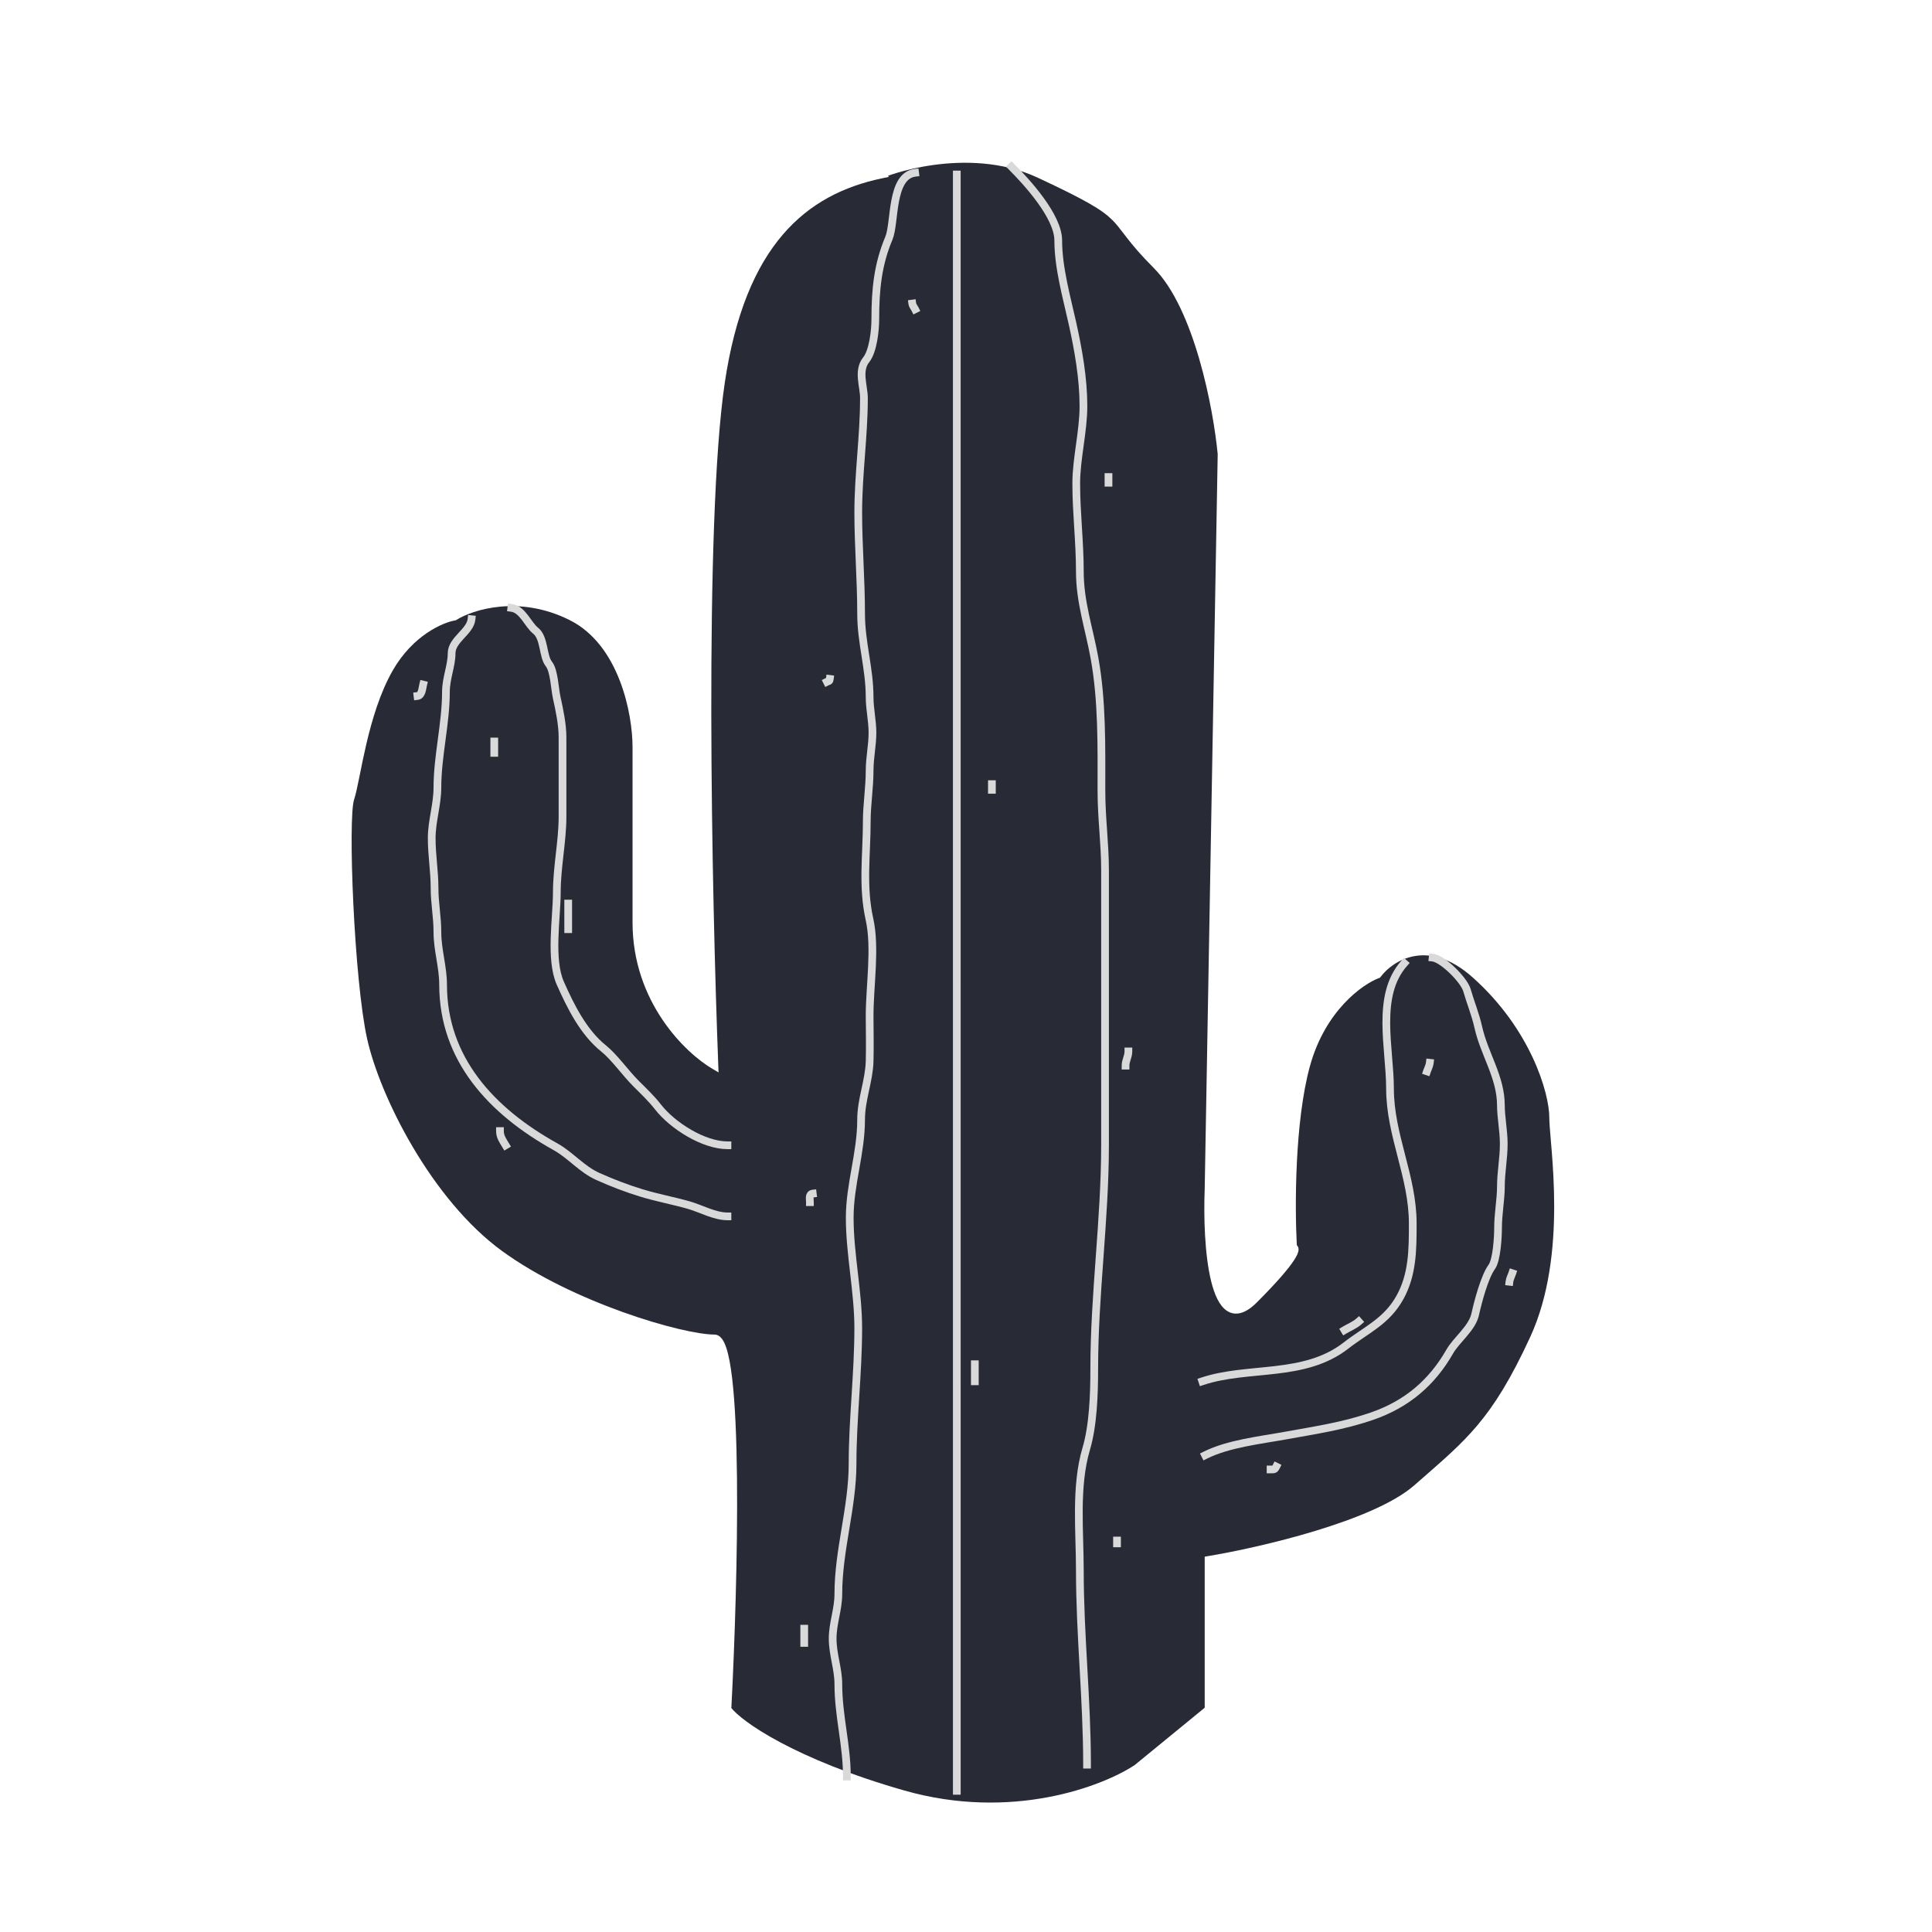 <svg viewBox="0 0 500 500" fill="none" xmlns="http://www.w3.org/2000/svg">
<style>
   #line {
      stroke: #D9D9D9;
      stroke-width: 2;
   }
   #outline {
      fill: #282A36
   }
</style>
<path id="outline" d="M228.197 46.162C228.279 46.157 228.349 46.144 228.391 46.136C228.48 46.118 228.578 46.091 228.678 46.062L230.057 45.774L229.8 45.502C230.369 45.293 231.119 45.039 232.027 44.764C234.328 44.067 237.619 43.247 241.502 42.707C249.285 41.626 259.352 41.681 268.603 46C281.254 51.908 285.291 54.365 287.88 56.955C288.894 57.97 289.685 59.001 290.703 60.328C291 60.716 291.316 61.128 291.663 61.573C293.183 63.52 295.208 65.972 298.607 69.372C303.802 74.571 307.673 83.62 310.385 92.978C313.077 102.266 314.58 111.686 315.14 117.53L311.776 307.704C311.776 307.707 311.776 307.711 311.776 307.715C311.495 314.754 311.743 324.711 313.445 331.597C313.873 333.326 314.401 334.897 315.054 336.194C315.702 337.48 316.512 338.573 317.544 339.249C318.619 339.953 319.864 340.155 321.211 339.766C322.511 339.39 323.856 338.479 325.262 337.073C330.657 331.674 333.522 328.247 334.899 326.137C335.569 325.111 335.97 324.273 336.053 323.61C336.096 323.268 336.073 322.807 335.768 322.417C335.72 322.356 335.669 322.301 335.616 322.252C335.087 312.415 335.067 290.375 338.981 276.017C342.931 261.525 352.676 254.696 356.877 253.119L357.151 253.017L357.326 252.783C358.889 250.698 361.963 248.175 366.041 247.443C370.065 246.72 375.232 247.71 381.101 252.93C388.56 259.564 393.531 267.026 396.636 273.653C399.75 280.301 400.958 286.047 400.958 289.223C400.958 290.478 401.127 292.461 401.338 294.942C401.419 295.895 401.506 296.923 401.592 298.01C401.907 301.971 402.22 306.834 402.22 312.163C402.22 322.838 400.962 335.297 396.002 346.049C390.978 356.941 386.816 363.59 382.264 368.972C378.233 373.739 373.882 377.532 368.268 382.427C367.522 383.077 366.755 383.746 365.963 384.439C360.757 388.997 350.853 393.017 340.418 396.189C330.033 399.345 319.307 401.609 312.611 402.725L311.776 402.865V403.712V441.962L293.671 456.783C285.425 462.262 261.862 471.337 233.964 463.361C219.889 459.338 209.299 454.852 201.895 450.897C198.192 448.92 195.293 447.079 193.157 445.501C191.217 444.067 189.952 442.883 189.274 442.038C190.11 426.034 190.938 402.231 190.729 382.36C190.623 372.355 190.255 363.315 189.486 356.763C189.103 353.496 188.614 350.792 187.987 348.882C187.676 347.934 187.309 347.112 186.857 346.509C186.406 345.908 185.757 345.383 184.891 345.383C182.909 345.383 179.636 344.885 175.5 343.898C171.385 342.915 166.477 341.463 161.25 339.591C150.784 335.842 139.101 330.43 129.95 323.771C120.844 317.145 112.935 307.166 106.875 296.922C100.816 286.679 96.657 276.254 95.002 268.803C93.34 261.319 92.08 247.085 91.449 234.036C91.134 227.524 90.977 221.334 91.003 216.464C91.016 214.027 91.075 211.931 91.181 210.295C91.291 208.618 91.445 207.532 91.609 207.041C92.053 205.707 92.486 203.638 92.981 201.188C93.044 200.879 93.107 200.564 93.172 200.242C93.628 197.976 94.148 195.389 94.789 192.641C96.255 186.353 98.333 179.312 101.625 173.548C106.852 164.394 114.663 161.083 117.748 160.569L117.944 160.536L118.113 160.43C122.365 157.772 134.333 153.927 147.424 160.477C153.848 163.691 157.925 169.75 160.401 176.148C162.874 182.542 163.699 189.152 163.699 193.255V238.714C163.699 259.377 177.45 272.569 184.387 276.618L185.96 277.536L185.89 275.716C185.049 253.838 184.124 218.747 184.082 184.583C184.04 150.394 184.883 117.216 187.563 99.118C190.223 81.149 195.539 68.94 202.584 60.72C209.591 52.545 218.38 48.229 228.197 46.162Z" stroke-width="2"/>
<path id="line" d="M261.766 43.141C265.819 47.194 273.874 56.009 273.874 62.235C273.874 69.263 276.034 76.845 277.548 83.658C279.074 90.523 280.394 97.95 280.394 105.08C280.394 111.668 278.532 118.703 278.532 125.106C278.532 132.808 279.463 140.14 279.463 147.874C279.463 155.809 281.84 162.528 283.24 170.228C285.275 181.421 285.051 193.175 285.051 204.742C285.051 211.78 285.983 218.279 285.983 225.233C285.983 248.915 285.983 272.598 285.983 296.28C285.983 315.645 283.189 334.921 283.189 354.235C283.189 360.771 282.926 368.834 281.119 374.933C278.219 384.721 279.463 396.204 279.463 406.394C279.463 423.327 281.326 439.699 281.326 456.691" stroke-linecap="square"/>
<path id="line" d="M236.833 44.713C230.454 45.511 231.717 57.672 230.046 61.639C227.164 68.484 226.53 74.938 226.53 82.613C226.53 85.498 225.966 90.862 224.159 93.121C221.896 95.949 223.587 99.946 223.587 103.014C223.587 112.922 222.115 122.63 222.115 132.656C222.115 141.182 222.851 150.089 222.851 158.781C222.851 166.394 225.058 172.875 225.058 180.49C225.058 183.408 225.794 186.557 225.794 189.648C225.794 192.853 225.058 196.108 225.058 199.42C225.058 203.844 224.322 208.279 224.322 212.503C224.322 221.256 223.103 229.278 225.018 237.892C226.677 245.359 225.058 255.17 225.058 262.872C225.058 266.791 225.17 270.729 225.058 274.647C224.911 279.808 222.851 284.524 222.851 289.774C222.851 298.445 219.907 306.5 219.907 315.163C219.907 324.512 222.115 334.381 222.115 343.66C222.115 355.447 220.643 367.33 220.643 378.779C220.643 390.178 216.963 401.109 216.963 412.509C216.963 416.538 215.491 420.071 215.491 424.079C215.491 428.17 216.963 431.876 216.963 435.854C216.963 444.1 219.171 451.547 219.171 459.771" stroke-linecap="square"/>
<path id="line" d="M370.77 247.827C373.387 248.118 378.897 253.64 379.642 256.249C380.545 259.408 381.845 262.524 382.586 265.857C384.13 272.806 388.432 278.743 388.432 286.094C388.432 289.081 389.168 292.669 389.168 296.029C389.168 299.852 388.432 303.364 388.432 307.068C388.432 310.419 387.696 314.166 387.696 317.739C387.696 320.036 387.388 326.053 386.061 327.878C384.197 330.441 382.497 336.902 381.768 340.184C380.971 343.772 376.929 346.741 375.186 349.792C370.575 357.86 364.035 363.398 355.152 366.473C347.599 369.088 340.544 370.099 332.829 371.502C325.987 372.746 317.901 373.61 311.897 376.612" stroke-linecap="square"/>
<path id="line" d="M363.411 249.299C355.96 257.681 359.731 271.288 359.731 281.679C359.731 293.86 365.619 304.405 365.619 316.635C365.619 323.435 365.594 329.852 362.307 335.769C358.839 342.012 353.695 344.062 348.325 348.239C337.52 356.642 323.042 353.518 311.161 357.479" stroke-linecap="square"/>
<path id="line" d="M132.333 157.309C135.273 157.676 136.593 161.601 138.588 163.196C140.982 165.112 140.402 169.787 142.063 171.864C143.415 173.554 143.561 178.218 144.066 180.49C144.777 183.69 145.579 187.512 145.579 190.793C145.579 197.662 145.579 204.53 145.579 211.399C145.579 217.693 144.107 224.418 144.107 230.901C144.107 237.509 142.255 248.258 145.007 254.45C147.664 260.429 150.978 267.159 156.25 271.376C158.911 273.505 161.903 277.724 164.549 280.371C166.492 282.313 168.579 284.284 170.273 286.462C174.097 291.378 182.135 296.397 188.262 296.397" stroke-linecap="square"/>
<path id="line" d="M122.03 160.253C121.665 163.539 116.878 165.541 116.878 169.084C116.878 172.263 115.407 175.577 115.407 179.018C115.407 187.308 113.199 195.644 113.199 203.835C113.199 208.271 111.727 212.451 111.727 216.918C111.727 221.375 112.463 225.451 112.463 229.838C112.463 233.755 113.199 237.251 113.199 241.203C113.199 245.87 114.671 250.208 114.671 254.818C114.671 274.035 127.159 287.554 143.739 296.765C147.695 298.963 150.536 302.607 154.778 304.492C158.563 306.175 162.007 307.509 166.021 308.744C169.927 309.946 174.25 310.739 178.287 311.892C181.342 312.765 184.943 314.795 188.262 314.795" stroke-linecap="square"/>
<path id="line" d="M236.097 78.566C236.163 79.087 236.605 79.581 236.833 80.037" stroke-width="2" stroke-linecap="square"/>
<path id="line" d="M286.875 123.457V124.929" stroke-width="2" stroke-linecap="square"/>
<path id="line" d="M291.291 275.792C291.291 274.438 292.027 273.465 292.027 272.112" stroke-width="2" stroke-linecap="square"/>
<path id="line" d="M289.083 398.69V399.426" stroke-width="2" stroke-linecap="square"/>
<path id="line" d="M214.756 175.707C214.671 176.385 214.517 176.194 214.02 176.443" stroke-width="2" stroke-linecap="square"/>
<path id="line" d="M210.34 308.908C209.274 309.041 209.604 310.289 209.604 311.116" stroke-width="2" stroke-linecap="square"/>
<path id="line" d="M208.132 421.503V425.183" stroke-width="2" stroke-linecap="square"/>
<path id="line" d="M252.287 353.063V357.478" stroke-width="2" stroke-linecap="square"/>
<path id="line" d="M256.703 202.936V204.408" stroke-width="2" stroke-linecap="square"/>
<path id="line" d="M370.035 275.056C369.952 275.802 369.534 276.558 369.299 277.263" stroke-width="2" stroke-linecap="square"/>
<path id="line" d="M351.636 342.024C350.598 342.947 349.148 343.517 347.957 344.232" stroke-width="2" stroke-linecap="square"/>
<path id="line" d="M390.64 331.721C390.723 330.975 391.141 330.219 391.376 329.514" stroke-width="2" stroke-linecap="square"/>
<path id="line" d="M127.917 191.897V194.841" stroke-width="2" stroke-linecap="square"/>
<path id="line" d="M147.051 233.844V240.468" stroke-width="2" stroke-linecap="square"/>
<path id="line" d="M129.389 292.718C129.389 294.189 130.111 295.148 130.861 296.397" stroke-width="2" stroke-linecap="square"/>
<path id="line" d="M108.048 180.122C109.216 179.976 109.288 178.106 109.519 177.179" stroke-width="2" stroke-linecap="square"/>
<path id="line" d="M328.823 380.292C329.785 380.292 329.906 380.334 330.295 379.556" stroke-width="2" stroke-linecap="square"/>
<path id="line" d="M247.619 45.162L247.622 463.463" stroke-width="2" stroke-linecap="square"/>
</svg>
